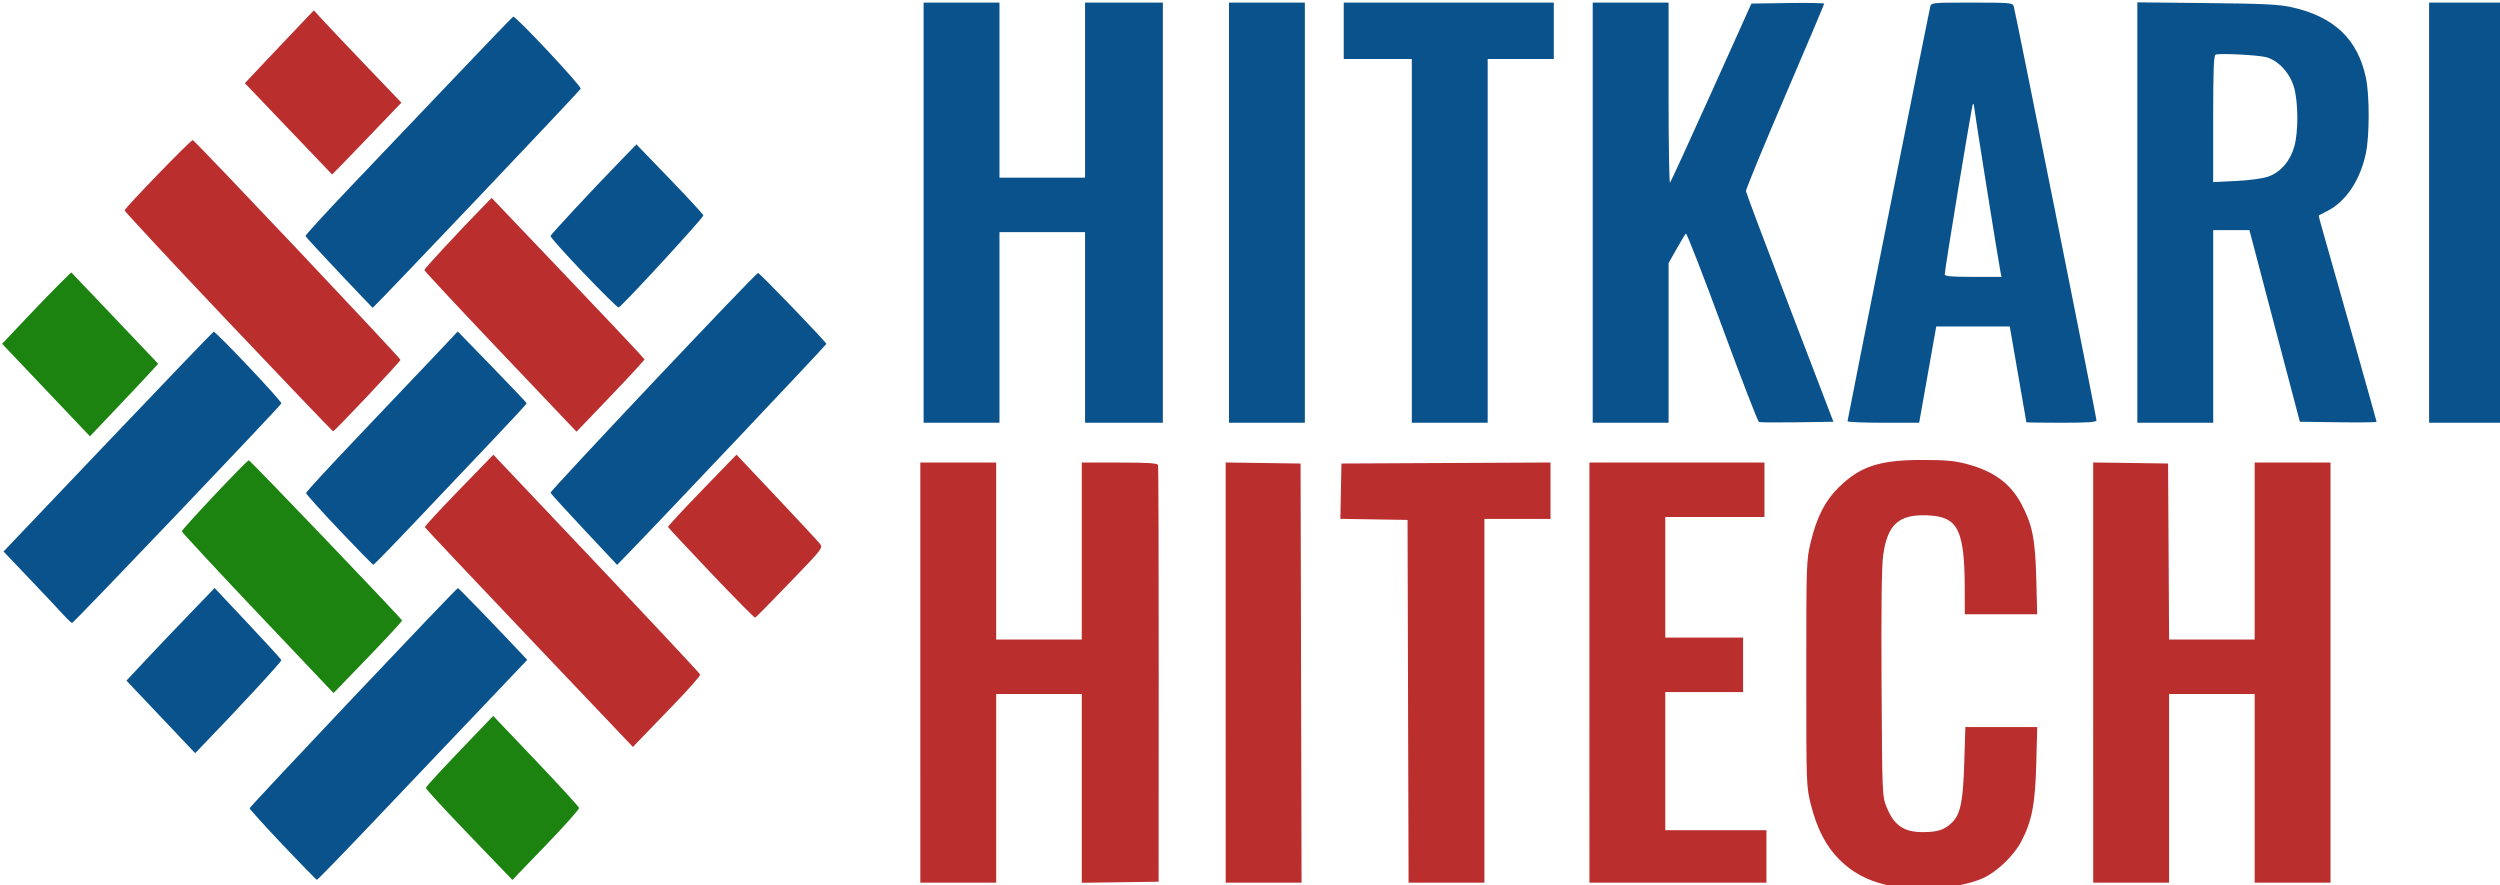 <?xml version="1.0" encoding="UTF-8" standalone="no"?>
<!-- Created with Inkscape (http://www.inkscape.org/) -->

<svg
   width="219.716"
   height="77.798"
   viewBox="0 0 58.133 20.584"
   version="1.1"
   id="svg1"
   xmlns="http://www.w3.org/2000/svg"
   xmlns:svg="http://www.w3.org/2000/svg">
  <defs
     id="defs1" />
  <g
     id="layer1"
     transform="translate(-152.549,-77.894)">
    <g
       id="g2"
       transform="matrix(0.368,0,0,0.368,109.961,29.399)">
      <g
         id="g3">
        <path
           style="fill:#09528c;fill-opacity:1;stroke-width:0.465"
           d="m 138.256,185.164 c -1.149,-1.213 -2.089,-2.254 -2.089,-2.313 0,-0.104 13.062,-13.912 13.16,-13.912 0.046,0 1.97,1.981 3.604,3.712 l 0.778,0.824 -3.486,3.666 c -1.917,2.016 -4.891,5.144 -6.609,6.95 -1.717,1.806 -3.155,3.282 -3.196,3.281 -0.04,-0.002 -1.013,-0.995 -2.162,-2.208 z m -7.702,-8.085 -2.171,-2.292 1.213,-1.296 c 0.667,-0.713 1.921,-2.029 2.786,-2.925 l 1.572,-1.629 2.089,2.221 c 1.149,1.221 2.107,2.27 2.129,2.331 0.03,0.086 -2.629,2.963 -5.187,5.613 l -0.26,0.269 z m -6.186,-6.484 c -0.27,-0.299 -1.225,-1.314 -2.122,-2.255 l -1.631,-1.711 6.592,-6.926 c 3.626,-3.809 6.632,-6.941 6.68,-6.96 0.125,-0.049 4.329,4.395 4.284,4.528 -0.058,0.17 -13.128,13.881 -13.225,13.874 -0.047,-0.003 -0.307,-0.251 -0.578,-0.55 z m 17.452,-5.336 c -1.149,-1.213 -2.089,-2.259 -2.089,-2.325 0,-0.066 1.466,-1.658 3.257,-3.538 1.791,-1.88 3.948,-4.151 4.793,-5.045 l 1.536,-1.626 2.176,2.238 c 1.197,1.231 2.178,2.266 2.18,2.3 0.002,0.034 -0.942,1.057 -2.099,2.274 -1.157,1.217 -3.321,3.498 -4.809,5.07 -1.488,1.572 -2.74,2.858 -2.782,2.858 -0.042,0 -1.016,-0.993 -2.164,-2.206 z m 15.481,-0.011 c -1.146,-1.223 -2.101,-2.272 -2.122,-2.331 -0.04,-0.112 12.966,-13.889 13.113,-13.889 0.105,0 4.317,4.374 4.317,4.483 0,0.064 -10.493,11.158 -12.59,13.312 l -0.632,0.649 z m 21.452,-20.03 v -13.274 h 2.397 2.397 v 5.531 5.531 h 2.704 2.704 v -5.531 -5.531 h 2.458 2.458 v 13.274 13.274 h -2.458 -2.458 v -6.022 -6.022 h -2.704 -2.704 v 6.022 6.022 h -2.397 -2.397 z m 19.296,0 v -13.274 h 2.397 2.397 v 13.274 13.274 h -2.397 -2.397 z m 11.553,1.782 v -11.492 h -2.151 -2.151 v -1.782 -1.782 h 6.637 6.637 v 1.782 1.782 h -2.089 -2.089 v 11.492 11.492 h -2.397 -2.397 z m 11.43,-1.782 v -13.274 h 2.397 2.397 v 5.736 c 0,3.155 0.04,5.695 0.09,5.646 0.049,-0.049 1.227,-2.617 2.617,-5.705 l 2.527,-5.615 2.299,-0.034 c 1.265,-0.018 2.299,3e-5 2.299,0.041 0,0.041 -1.117,2.681 -2.482,5.866 -1.365,3.185 -2.473,5.877 -2.461,5.981 0.012,0.104 1.26,3.425 2.774,7.38 l 2.753,7.19 -2.285,0.034 c -1.257,0.018 -2.345,0.011 -2.418,-0.018 -0.073,-0.028 -1.122,-2.74 -2.331,-6.027 -1.209,-3.287 -2.239,-5.933 -2.289,-5.882 -0.05,0.052 -0.316,0.493 -0.592,0.981 l -0.501,0.887 v 5.043 5.043 h -2.397 -2.397 z m 16.101,13.18 c 0,-0.098 5.107,-25.695 5.223,-26.177 0.066,-0.276 0.073,-0.277 2.637,-0.277 2.382,0 2.576,0.017 2.642,0.225 0.101,0.32 5.23,25.98 5.23,26.168 0,0.119 -0.512,0.155 -2.212,0.155 -1.217,0 -2.215,-0.014 -2.218,-0.031 -0.003,-0.017 -0.241,-1.386 -0.528,-3.042 l -0.522,-3.011 h -2.323 -2.323 l -0.337,1.905 c -0.185,1.048 -0.428,2.417 -0.54,3.042 l -0.203,1.137 h -2.262 c -1.244,0 -2.262,-0.042 -2.262,-0.094 z m 9.661,-9.462 c -0.129,-0.638 -1.672,-10.301 -1.672,-10.471 0,-0.094 -0.031,-0.139 -0.069,-0.102 -0.066,0.066 -1.775,10.416 -1.775,10.749 0,0.127 0.392,0.162 1.792,0.162 h 1.792 z m 8.652,-3.726 v -13.282 l 4.394,0.046 c 3.66,0.038 4.558,0.083 5.377,0.266 2.668,0.599 4.156,2.017 4.673,4.457 0.232,1.095 0.231,3.663 -0.002,4.762 -0.365,1.724 -1.261,3.061 -2.453,3.662 -0.273,0.138 -0.508,0.259 -0.521,0.27 -0.014,0.011 0.054,0.295 0.15,0.63 0.863,3.011 3.501,12.364 3.501,12.413 0,0.034 -1.091,0.048 -2.425,0.029 l -2.425,-0.033 -1.593,-6.053 -1.593,-6.053 h -1.144 -1.144 v 6.084 6.084 h -2.397 -2.397 z m 8.26,-2.267 c 0.773,-0.27 1.383,-0.961 1.648,-1.868 0.275,-0.94 0.269,-2.827 -0.013,-3.796 -0.26,-0.893 -0.988,-1.679 -1.745,-1.883 -0.523,-0.141 -2.928,-0.263 -3.204,-0.163 -0.119,0.043 -0.154,0.967 -0.154,4.055 v 3.999 l 1.444,-0.071 c 0.843,-0.042 1.685,-0.155 2.022,-0.274 z m 10.176,2.275 v -13.274 h 2.397 2.397 v 13.274 13.274 h -2.397 -2.397 z m -132.062,3.787 c -1.149,-1.216 -2.105,-2.255 -2.125,-2.307 -0.019,-0.052 1.28,-1.474 2.888,-3.159 1.608,-1.685 4.552,-4.776 6.541,-6.868 1.99,-2.093 3.653,-3.82 3.697,-3.839 0.147,-0.063 4.326,4.398 4.265,4.552 -0.059,0.147 -13.091,13.869 -13.148,13.845 -0.016,-0.007 -0.969,-1.007 -2.118,-2.224 z m 15.441,0.019 c -1.168,-1.221 -2.105,-2.27 -2.084,-2.332 0.043,-0.125 2.595,-2.868 4.32,-4.645 l 1.11,-1.143 2.098,2.175 c 1.154,1.196 2.113,2.236 2.132,2.31 0.031,0.126 -5.143,5.749 -5.357,5.822 -0.053,0.018 -1.052,-0.966 -2.219,-2.187 z"
           id="path2"
           transform="translate(-4.664)" />
        <path
           style="fill:#bb2e2e;fill-opacity:1;stroke-width:0.465"
           d="m 234.885,187.69 c -1.229,-0.302 -2.124,-0.789 -2.93,-1.595 -0.845,-0.845 -1.416,-1.947 -1.802,-3.479 -0.286,-1.135 -0.289,-1.199 -0.289,-8.273 0,-6.93 0.008,-7.16 0.272,-8.269 0.384,-1.611 0.912,-2.649 1.778,-3.499 1.365,-1.339 2.592,-1.737 5.324,-1.731 1.493,0.003 2.028,0.054 2.816,0.268 1.666,0.452 2.713,1.224 3.393,2.499 0.704,1.32 0.885,2.223 0.95,4.74 l 0.058,2.243 h -2.287 -2.287 l -0.004,-1.567 c -0.009,-3.773 -0.417,-4.596 -2.325,-4.682 -1.847,-0.084 -2.57,0.57 -2.833,2.562 -0.093,0.702 -0.125,3.365 -0.098,8.112 0.039,6.987 0.043,7.075 0.315,7.751 0.467,1.161 1.083,1.59 2.286,1.59 0.932,0 1.361,-0.137 1.832,-0.587 0.553,-0.528 0.717,-1.312 0.793,-3.807 l 0.069,-2.243 h 2.271 2.271 l -0.061,2.304 c -0.069,2.59 -0.279,3.666 -0.969,4.961 -0.465,0.873 -1.518,1.879 -2.38,2.275 -1.458,0.669 -4.358,0.87 -6.163,0.426 z m -61.004,-13.408 v -13.274 h 2.397 2.397 v 5.592 5.592 h 2.704 2.704 v -5.592 -5.592 h 2.384 c 1.798,0 2.396,0.038 2.434,0.154 0.028,0.085 0.048,6.044 0.044,13.243 l -0.007,13.089 -2.427,0.033 -2.427,0.033 v -5.964 -5.964 h -2.704 -2.704 v 5.961 5.961 h -2.397 -2.397 z m 19.296,-0.003 v -13.276 l 2.366,0.033 2.366,0.033 0.031,13.243 0.031,13.243 h -2.397 -2.397 z m 11.523,1.815 -0.031,-11.461 -2.123,-0.034 -2.123,-0.034 0.034,-1.748 0.034,-1.748 6.606,-0.032 6.606,-0.032 v 1.783 1.783 h -2.089 -2.089 v 11.492 11.492 h -2.396 -2.396 z m 11.46,-1.813 v -13.274 h 5.531 5.531 v 1.721 1.721 h -3.134 -3.134 v 3.81 3.81 h 2.458 2.458 v 1.721 1.721 h -2.458 -2.458 v 4.363 4.363 h 3.196 3.196 v 1.659 1.659 h -5.592 -5.592 z m 31.833,-0.003 v -13.276 l 2.366,0.033 2.366,0.033 0.032,5.561 0.032,5.561 h 2.703 2.703 v -5.592 -5.592 h 2.397 2.397 v 13.274 13.274 h -2.397 -2.397 v -5.961 -5.961 h -2.704 -2.704 v 5.961 5.961 h -2.397 -2.397 z m -98.831,-2.201 c -3.608,-3.796 -6.573,-6.94 -6.589,-6.988 -0.016,-0.048 0.952,-1.097 2.151,-2.332 l 2.18,-2.245 6.512,6.88 c 3.582,3.784 6.532,6.939 6.556,7.01 0.024,0.071 -0.745,0.945 -1.709,1.94 -0.964,0.996 -1.93,1.996 -2.147,2.223 l -0.394,0.413 z m 11.504,-4.078 c -1.485,-1.564 -2.712,-2.878 -2.727,-2.92 -0.014,-0.042 0.953,-1.088 2.151,-2.324 l 2.177,-2.247 2.52,2.67 c 1.386,1.469 2.618,2.795 2.738,2.947 0.218,0.276 0.214,0.282 -1.891,2.465 -1.16,1.204 -2.145,2.203 -2.189,2.22 -0.043,0.018 -1.294,-1.248 -2.779,-2.812 z m -30.522,-15.897 c -3.607,-3.807 -6.551,-6.97 -6.542,-7.028 0.027,-0.168 4.209,-4.483 4.306,-4.443 0.187,0.077 13.157,13.801 13.128,13.89 -0.051,0.152 -4.174,4.522 -4.258,4.512 -0.042,-0.005 -3.027,-3.124 -6.634,-6.931 z m 17.205,1.896 c -2.644,-2.782 -4.808,-5.102 -4.808,-5.157 0,-0.084 2.261,-2.52 3.798,-4.091 l 0.455,-0.465 4.427,4.645 c 2.435,2.555 4.609,4.852 4.831,5.105 l 0.404,0.46 -0.403,0.461 c -0.221,0.253 -1.188,1.28 -2.149,2.281 l -1.746,1.82 z m -13.397,-14.084 -2.751,-2.878 0.72,-0.765 c 0.396,-0.421 1.377,-1.457 2.179,-2.302 l 1.459,-1.536 0.62,0.676 c 0.341,0.372 1.586,1.685 2.767,2.917 l 2.146,2.241 -2.182,2.275 c -1.2,1.251 -2.188,2.269 -2.195,2.262 -0.008,-0.008 -1.251,-1.308 -2.764,-2.891 z"
           id="path1" />
        <path
           style="fill:#1c8310;fill-opacity:1;stroke-width:0.465"
           d="m 145.373,184.54 c -1.503,-1.562 -2.732,-2.897 -2.732,-2.965 0,-0.105 0.842,-1.01 3.864,-4.155 l 0.387,-0.403 2.698,2.832 c 1.484,1.558 2.711,2.901 2.727,2.984 0.015,0.083 -0.926,1.141 -2.092,2.349 l -2.12,2.198 z m -13.364,-14.025 c -2.636,-2.782 -4.793,-5.106 -4.793,-5.163 0,-0.13 4.11,-4.489 4.233,-4.489 0.09,0 9.634,9.976 9.683,10.121 0.015,0.044 -0.953,1.095 -2.151,2.335 l -2.178,2.255 z m -13.372,-14.088 -2.775,-2.923 1.458,-1.544 c 0.802,-0.849 1.785,-1.865 2.184,-2.257 l 0.726,-0.713 2.319,2.433 c 1.276,1.338 2.511,2.639 2.745,2.889 l 0.426,0.456 -0.537,0.589 c -0.295,0.324 -1.264,1.354 -2.154,2.29 l -1.617,1.702 z"
           id="path2-9" />
      </g>
    </g>
  </g>
</svg>
